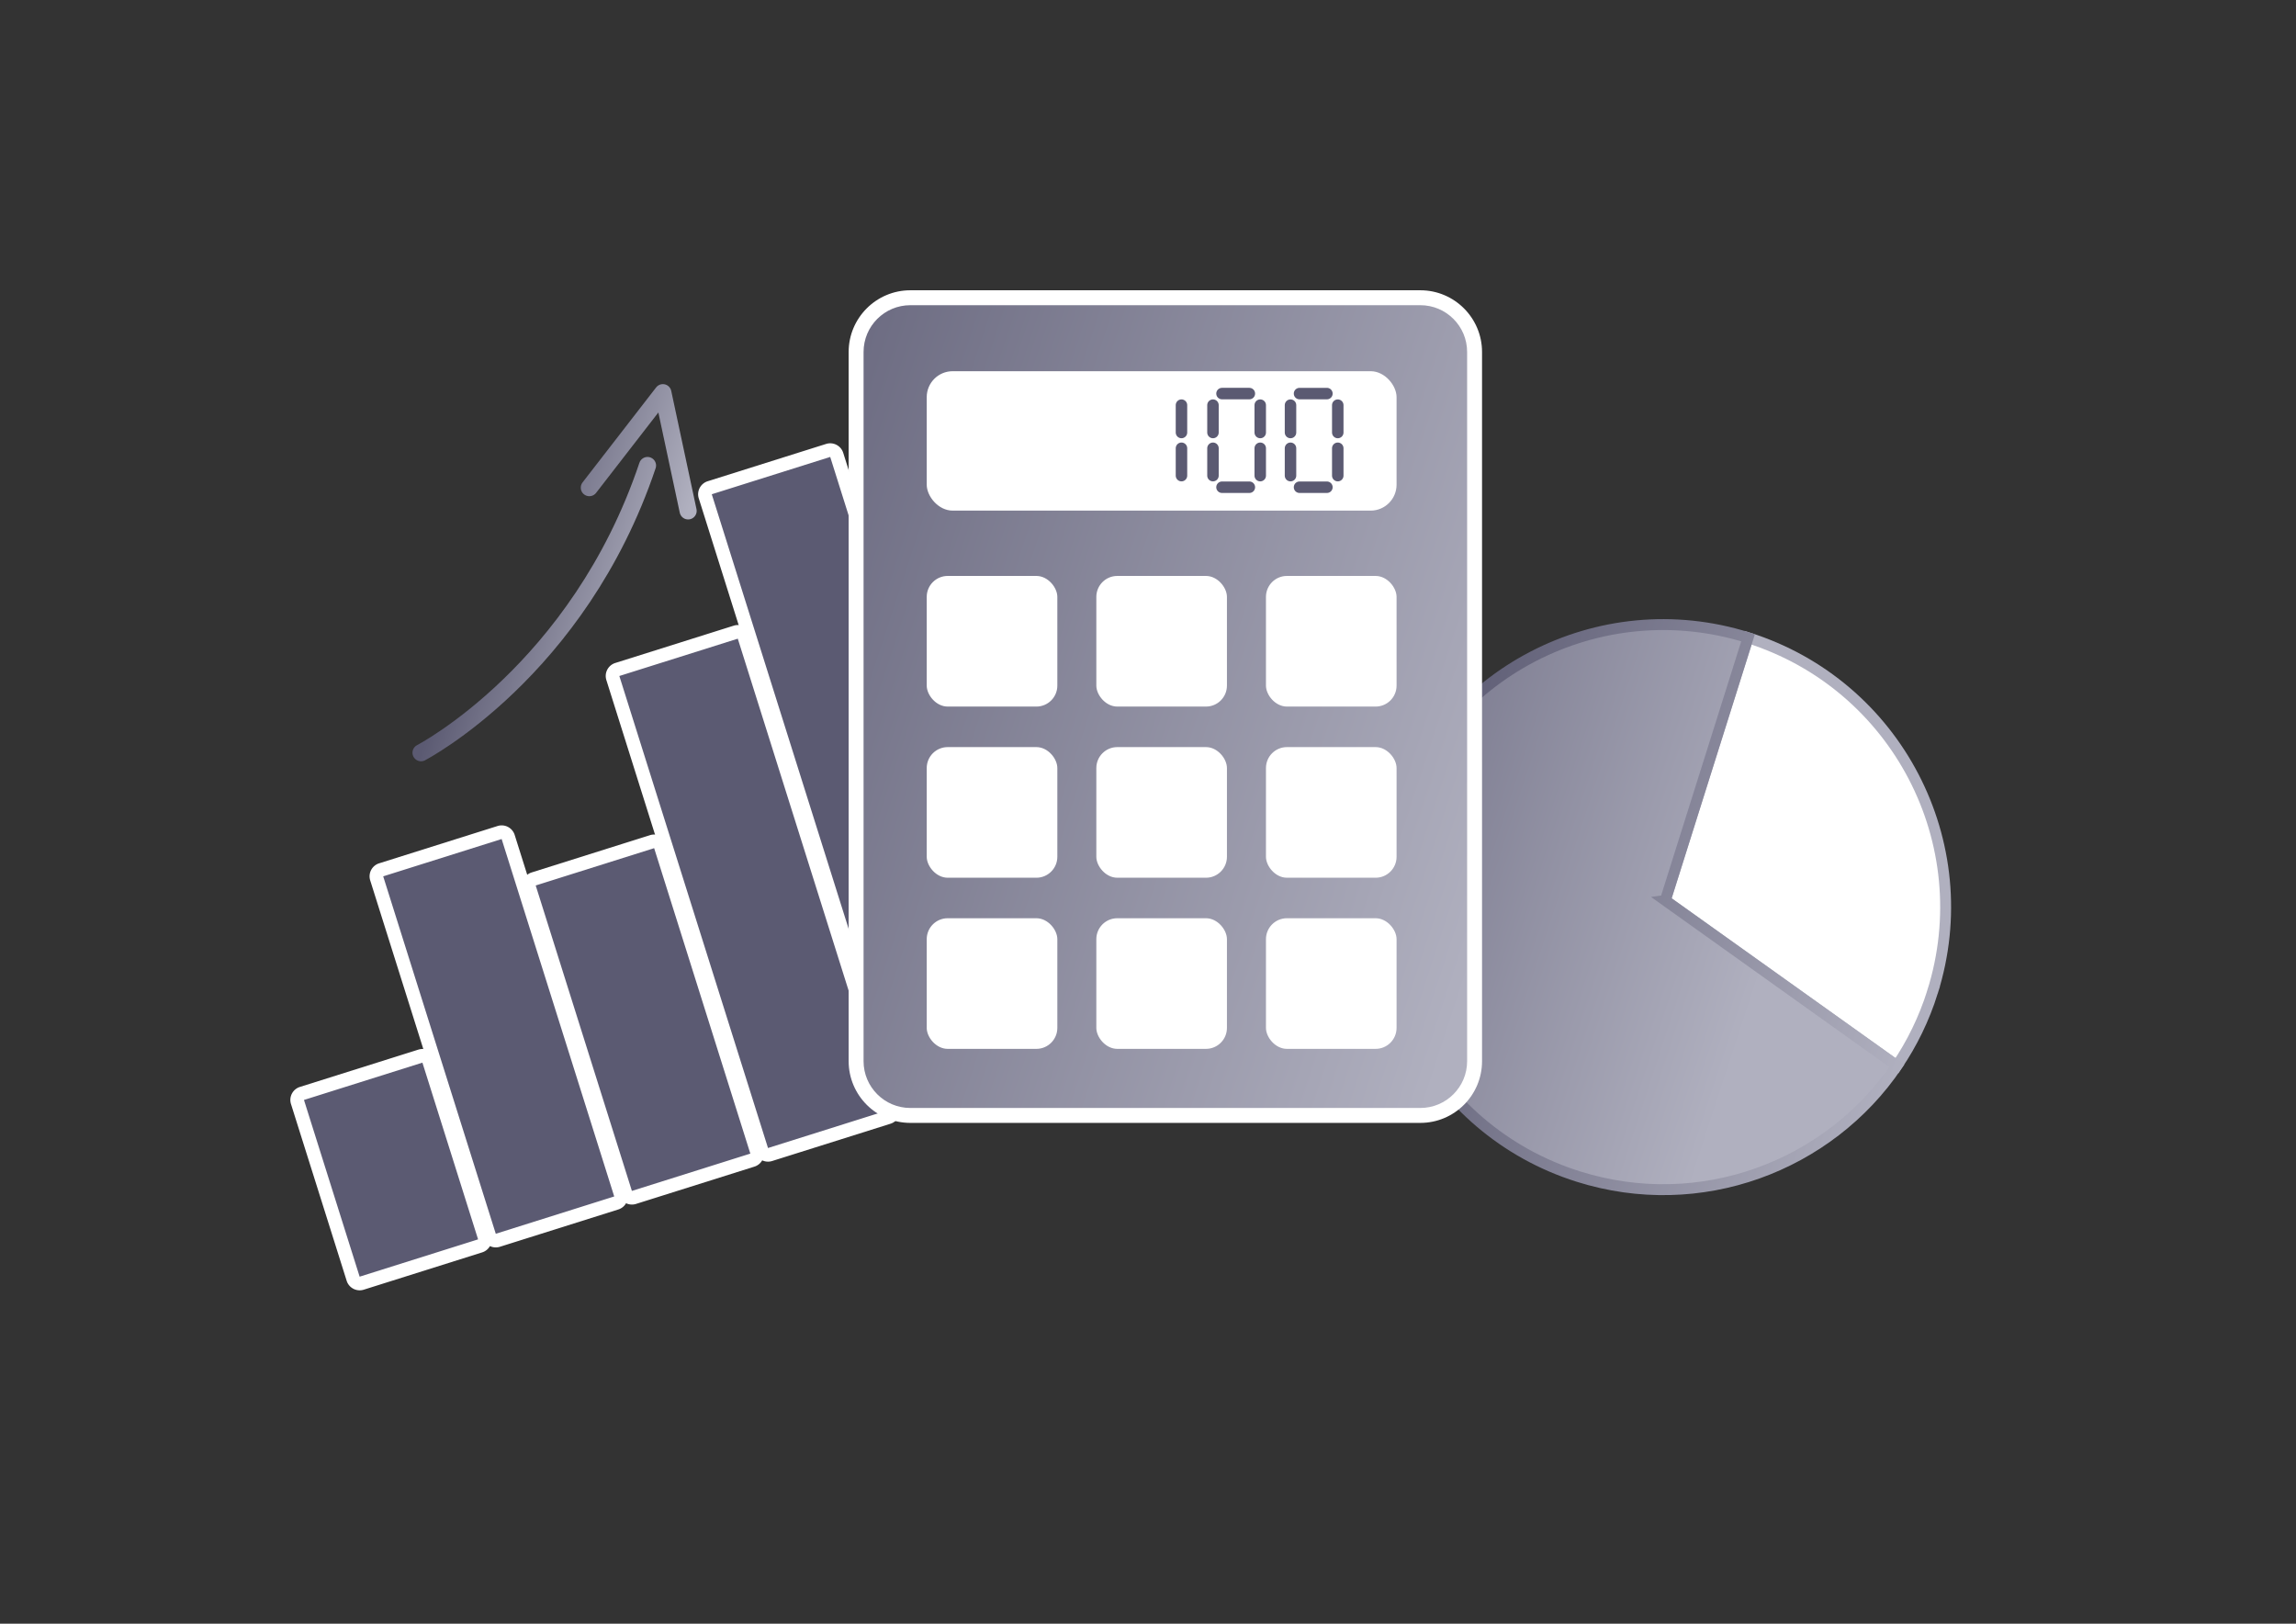 <svg xmlns="http://www.w3.org/2000/svg" xmlns:xlink="http://www.w3.org/1999/xlink" id="Calque_1" data-name="Calque 1" viewBox="0 0 841.89 595.28"><rect x="0" y="0" width="841.89" height="595.28" fill="#333333" stroke="none"/><defs><linearGradient id="Dégradé_secondaire1" x1="210.28" x2="256.6" y1="176.23" y2="222.54" data-name="Dégradé secondaire1" gradientTransform="rotate(-26.88 250.756 256.905)" gradientUnits="userSpaceOnUse"><stop offset="0" stop-color="#5b5a72"/><stop offset="1" stop-color="#b0b0bf"/></linearGradient><linearGradient xlink:href="#Dégradé_secondaire1" id="Dégradé_secondaire1-2" x1="505.75" x2="676.09" y1="236.77" y2="407.11" data-name="Dégradé secondaire1"/><linearGradient xlink:href="#Dégradé_secondaire1" id="Dégradé_secondaire1-3" x1="504.14" x2="711.4" y1="330.33" y2="330.33" data-name="Dégradé secondaire1" gradientTransform="rotate(17.49 602.58 332.011)"/><linearGradient xlink:href="#Dégradé_secondaire1" id="Dégradé_secondaire1-4" x1="297.11" x2="553.95" y1="128.85" y2="385.69" data-name="Dégradé secondaire1"/><style>.cls-4{stroke-linecap:round}.cls-5{fill:#fff}.cls-6{fill:#5b5a72}.cls-4{fill:none;stroke:url(#Dégradé_secondaire1);stroke-linejoin:round;stroke-width:6.27px}</style></defs><path d="M131.86 470.55c-.4 0-.79-.1-1.16-.28-.59-.31-1.03-.83-1.23-1.47l-20.41-64.79c-.2-.63-.14-1.32.17-1.91.31-.59.83-1.03 1.47-1.23l43.43-13.68c.25-.08.5-.12.75-.12 1.06 0 2.05.68 2.38 1.75l20.41 64.79c.2.63.14 1.32-.17 1.91-.31.59-.83 1.03-1.47 1.23l-43.43 13.68c-.25.08-.5.12-.75.12Z" class="cls-6"/><path d="m154.89 389.58 20.41 64.79-43.43 13.68-20.41-64.79 43.43-13.68m0-5c-.5 0-1 .07-1.5.23l-43.43 13.68a4.996 4.996 0 0 0-3.26 6.27l20.41 64.79a5.004 5.004 0 0 0 6.27 3.27l43.43-13.68c2.63-.83 4.1-3.64 3.27-6.27l-20.41-64.79a5.004 5.004 0 0 0-4.77-3.5Z" class="cls-5"/><path d="M181.78 454.83a2.49 2.49 0 0 1-2.38-1.75l-41.28-131.04c-.2-.63-.14-1.32.17-1.91.31-.59.83-1.03 1.47-1.23l43.43-13.68c.25-.08.5-.12.75-.12.4 0 .79.1 1.16.28.59.31 1.03.83 1.23 1.47l41.28 131.04c.2.63.14 1.32-.17 1.91-.31.59-.83 1.03-1.47 1.23l-43.43 13.68c-.25.08-.5.12-.75.12Z" class="cls-6"/><path d="m183.94 307.6 41.28 131.04-43.43 13.68-41.28-131.04 43.43-13.68m0-5c-.5 0-1 .07-1.5.23l-43.43 13.68a4.996 4.996 0 0 0-3.26 6.27l41.28 131.04c.4 1.26 1.28 2.32 2.46 2.93.72.38 1.51.57 2.31.57.51 0 1.01-.08 1.5-.23l43.43-13.68c2.63-.83 4.1-3.64 3.27-6.27L188.72 306.1a5.004 5.004 0 0 0-4.77-3.5Z" class="cls-5"/><path d="M231.7 439.1c-.4 0-.79-.1-1.16-.28-.59-.31-1.03-.83-1.23-1.47l-35.27-111.98c-.2-.63-.14-1.32.17-1.91.31-.59.83-1.03 1.47-1.23l43.43-13.68c.25-.08.5-.12.75-.12 1.06 0 2.05.68 2.38 1.75l35.27 111.98c.42 1.32-.32 2.72-1.63 3.14l-43.43 13.68c-.25.08-.5.12-.75.12Z" class="cls-6"/><path d="m239.86 310.95 35.27 111.98-43.43 13.68-35.27-111.98 43.43-13.68m0-5c-.5 0-1 .07-1.5.23l-43.43 13.68a4.996 4.996 0 0 0-3.26 6.27l35.27 111.98a5.004 5.004 0 0 0 6.27 3.27l43.43-13.68a4.996 4.996 0 0 0 3.26-6.27l-35.27-111.98a5.004 5.004 0 0 0-4.77-3.5Z" class="cls-5"/><path d="M281.61 423.38c-.4 0-.79-.1-1.16-.28-.59-.31-1.03-.83-1.23-1.47l-54.51-173.05c-.42-1.32.32-2.72 1.63-3.14l43.43-13.68c.25-.08.5-.12.75-.12.4 0 .79.1 1.16.28.59.31 1.03.83 1.23 1.47l54.51 173.05c.41 1.32-.32 2.72-1.63 3.14l-43.43 13.68c-.25.08-.5.12-.75.12Z" class="cls-6"/><path d="m270.53 234.15 54.51 173.05-43.43 13.68-54.51-173.05 43.43-13.68m0-5c-.5 0-1 .07-1.5.23l-43.43 13.68a4.996 4.996 0 0 0-3.26 6.27l54.51 173.05a5.004 5.004 0 0 0 6.27 3.27l43.43-13.68a4.996 4.996 0 0 0 3.26-6.27L275.3 232.65a5.004 5.004 0 0 0-4.77-3.5Z" class="cls-5"/><path d="M331.53 407.66c-.4 0-.79-.1-1.16-.28-.59-.31-1.03-.83-1.23-1.47L258.6 181.96c-.41-1.32.32-2.72 1.63-3.14l43.43-13.68c.25-.08.5-.12.75-.12.4 0 .79.1 1.16.28.59.31 1.03.83 1.23 1.47l70.54 223.95c.42 1.32-.32 2.72-1.63 3.14l-43.43 13.68c-.25.08-.5.12-.75.12Z" class="cls-6"/><path d="m304.42 167.52 70.54 223.95-43.43 13.68-70.54-223.95 43.43-13.68m0-5c-.51 0-1.01.08-1.5.23l-43.43 13.68c-2.63.83-4.1 3.64-3.27 6.27l70.54 223.95a5.004 5.004 0 0 0 6.27 3.27l43.43-13.68c2.63-.83 4.1-3.64 3.27-6.27l-70.54-223.95a4.996 4.996 0 0 0-2.46-2.93c-.72-.38-1.51-.57-2.31-.57Z" class="cls-5"/><path d="M154.38 275.96s57.71-29.95 83.05-105.3" class="cls-4"/><path d="m216.09 178.78 26.97-34.82 9.26 43.34" class="cls-4"/><path d="M708.61 363.7c-3.1 9.84-7.54 18.9-13.06 27.02l-84.94-60.61 30.35-96.31c54.55 17.19 84.84 75.35 67.64 129.9Z" style="stroke:#b0b0bf;fill:#fff;stroke-linecap:round;stroke-miterlimit:10;stroke-width:4px"/><path d="m610.62 330.11 84.94 60.61c-25.01 36.91-72.14 54.71-116.84 40.62-54.55-17.19-84.83-75.35-67.64-129.9 17.19-54.55 75.35-84.83 129.9-67.64l-30.35 96.31Z" style="stroke-linecap:round;stroke-miterlimit:10;stroke-width:4px;fill:url(#Dégradé_secondaire1-2);stroke:url(#Dégradé_secondaire1-3)"/><path d="M333.8 109.15h187.01c10.98 0 19.89 8.91 19.89 19.89v260.01c0 10.98-8.91 19.89-19.89 19.89H333.8c-10.98 0-19.89-8.91-19.89-19.89V129.04c0-10.98 8.91-19.89 19.89-19.89Z" style="fill:url(#Dégradé_secondaire1-4)"/><path d="M520.81 111.89c9.47 0 17.15 7.68 17.15 17.15v260.01c0 9.47-7.68 17.15-17.15 17.15H333.8c-9.47 0-17.15-7.68-17.15-17.15V129.04c0-9.47 7.68-17.15 17.15-17.15h187.01m0-5.47H333.8c-12.48 0-22.62 10.15-22.62 22.62v260.01c0 12.48 10.15 22.62 22.62 22.62h187.01c12.48 0 22.62-10.15 22.62-22.62V129.04c0-12.48-10.15-22.62-22.62-22.62Z" class="cls-5"/><rect width="172.28" height="51.11" x="339.81" y="136.09" class="cls-5" rx="9.51" ry="9.51"/><rect width="47.89" height="47.89" x="339.81" y="211.15" class="cls-5" rx="7.68" ry="7.68"/><rect width="47.89" height="47.89" x="464.2" y="211.15" class="cls-5" rx="7.68" ry="7.68"/><rect width="47.89" height="47.89" x="402" y="211.15" class="cls-5" rx="7.68" ry="7.68"/><rect width="47.89" height="47.89" x="339.81" y="273.9" class="cls-5" rx="7.68" ry="7.68"/><rect width="47.89" height="47.89" x="464.2" y="273.9" class="cls-5" rx="7.68" ry="7.68"/><rect width="47.89" height="47.89" x="402" y="273.9" class="cls-5" rx="7.68" ry="7.68"/><rect width="47.89" height="47.89" x="339.81" y="336.64" class="cls-5" rx="7.68" ry="7.68"/><rect width="47.89" height="47.89" x="464.2" y="336.64" class="cls-5" rx="7.68" ry="7.68"/><rect width="47.89" height="47.89" x="402" y="336.64" class="cls-5" rx="7.68" ry="7.68"/><path d="M433.22 148.53v10.03m0 5.78v10.03m11.55-25.84v10.03m0 5.78v10.03m17.33-25.84v10.03m-3.99-14.27h-10.03m10.03 34.33h-10.03m14.02-14.28v10.03m11.1-25.84v10.03m0 5.78v10.03m17.33-25.84v10.03m-3.98-14.27h-10.04m10.04 34.33h-10.04m14.02-14.28v10.03" style="stroke:#5b5a72;stroke-width:4.21px;fill:none;stroke-linecap:round;stroke-miterlimit:10"/></svg>